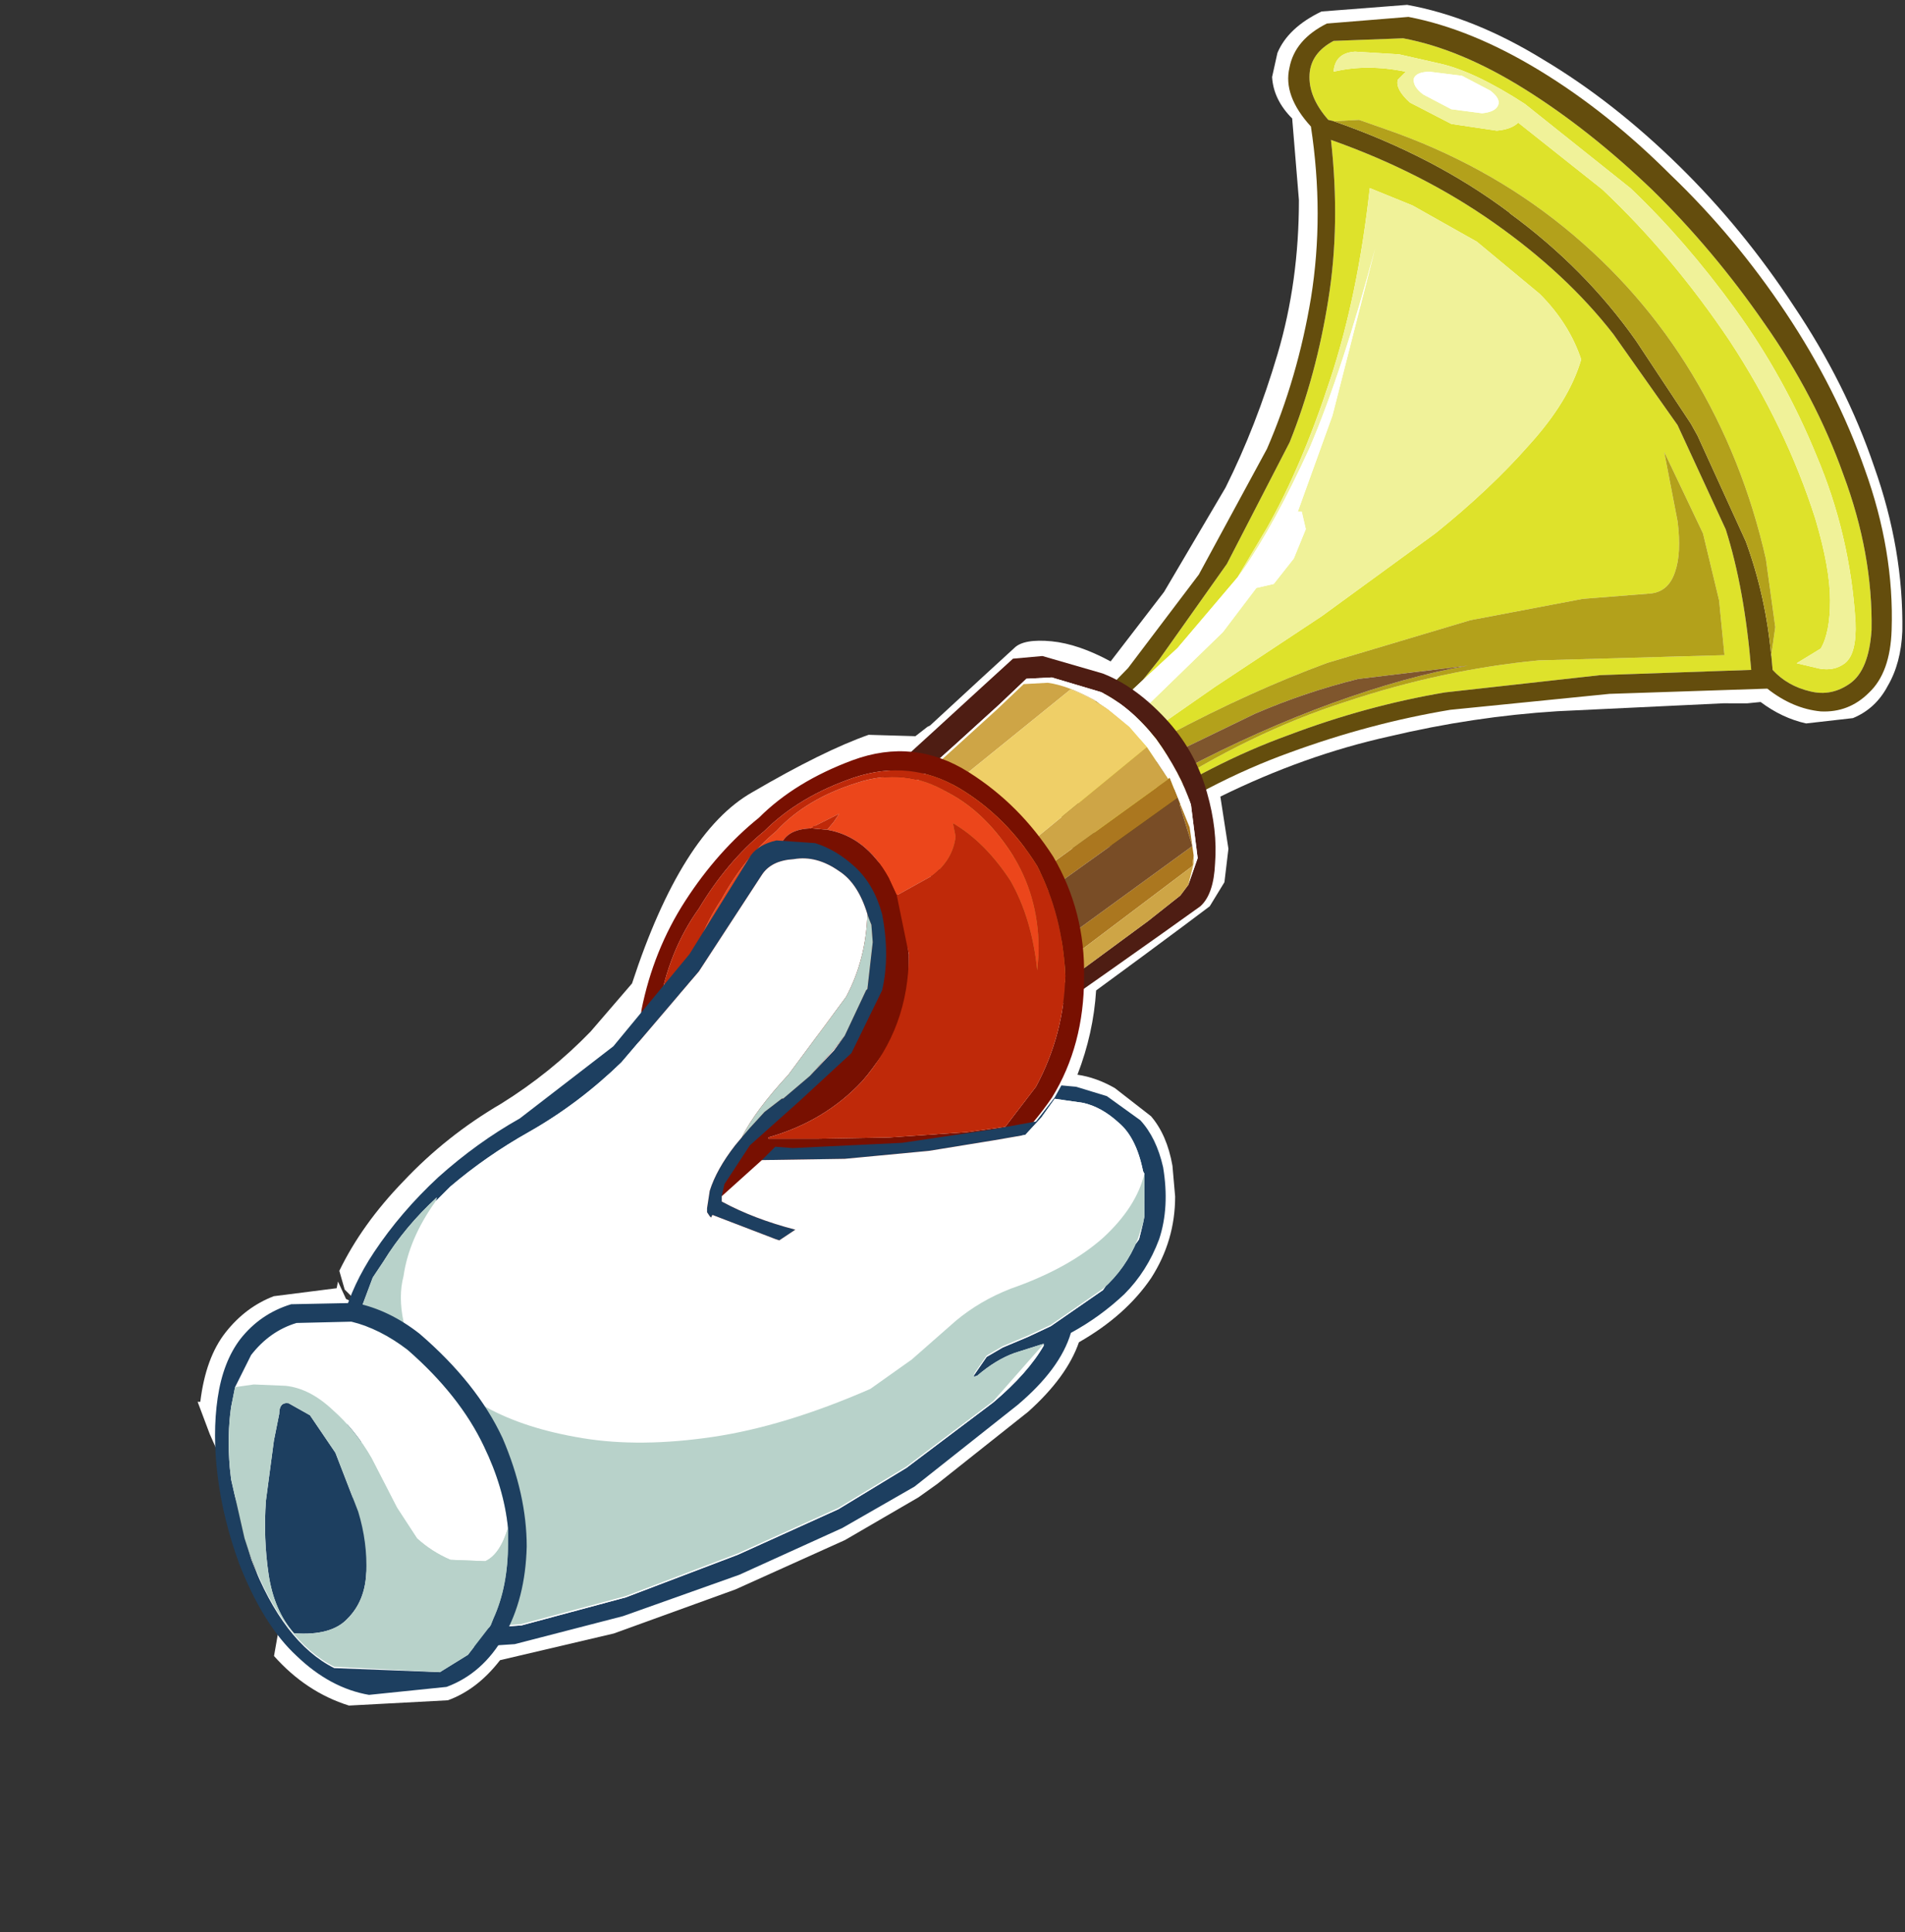 <?xml version="1.0" encoding="UTF-8" standalone="no"?>
<svg xmlns:xlink="http://www.w3.org/1999/xlink" height="72.15px" width="71.15px" xmlns="http://www.w3.org/2000/svg">
  <rect width="100%" height="100%" fill="#333333" stroke="none"/>
  <g transform="matrix(1.0, 0.0, 0.0, 1.0, 8.05, 0.65)">
    <use data-characterId="346" height="63.95" transform="matrix(0.999, 7.0E-4, 6.0E-4, 0.999, -0.7, -0.65)" width="63.75" xlink:href="#sprite0"/>
  </g>
  <defs>
    <g id="sprite0" transform="matrix(1.0, 0.0, 0.0, 1.0, 0.0, 0.0)">
      <use data-characterId="345" height="63.95" transform="matrix(1.0, 0.0, 0.0, 1.0, 0.0, 0.0)" width="63.75" xlink:href="#shape0"/>
    </g>
    <g id="shape0" transform="matrix(1.0, 0.0, 0.0, 1.0, 0.0, 0.0)">
      <path d="M22.85 30.8 L23.15 30.95 23.0 30.7 22.85 30.8 M42.05 0.4 L45.25 0.15 Q47.75 0.6 50.35 2.2 52.95 3.75 55.4 6.15 57.8 8.5 59.7 11.4 61.65 14.3 62.7 17.4 63.8 20.5 63.75 23.55 63.7 24.75 63.2 25.6 62.75 26.45 61.9 26.8 L60.15 27.0 Q59.25 26.8 58.45 26.2 L57.95 26.25 57.35 26.25 57.05 26.25 50.85 26.55 Q47.7 26.75 44.55 27.5 41.4 28.2 38.25 29.75 L38.55 31.7 38.4 32.95 37.85 33.85 36.85 34.6 35.3 35.75 33.6 37.0 Q33.5 38.6 32.9 40.15 33.6 40.25 34.3 40.65 L35.65 41.7 Q36.25 42.4 36.45 43.55 L36.55 44.7 Q36.55 46.35 35.65 47.75 34.7 49.15 32.95 50.15 32.5 51.45 31.05 52.75 L27.65 55.45 26.95 55.95 24.2 57.55 20.1 59.4 15.55 61.05 11.3 62.05 Q10.45 63.15 9.35 63.55 L5.65 63.75 Q4.05 63.25 2.85 61.9 L3.0 61.05 2.45 59.95 Q1.85 56.7 0.45 53.6 L0.0 52.4 0.1 52.4 Q0.3 50.75 1.05 49.8 1.8 48.85 2.85 48.45 L5.2 48.15 5.25 47.9 5.55 48.55 5.95 48.75 5.85 48.55 5.5 48.2 5.3 47.5 Q6.15 45.75 7.7 44.15 9.3 42.45 11.35 41.25 13.2 40.1 14.7 38.55 L16.25 36.75 Q18.1 31.1 20.75 29.6 23.4 28.05 25.1 27.45 L26.85 27.5 27.3 27.15 27.4 27.1 29.35 25.3 30.55 24.2 Q30.9 23.85 31.95 23.95 32.95 24.05 34.15 24.7 L36.15 22.1 38.45 18.2 Q39.6 15.9 40.4 13.2 41.2 10.5 41.2 7.45 L40.95 4.4 Q40.25 3.7 40.2 2.85 L40.4 1.95 Q40.8 1.0 42.05 0.4" fill="#ffffff" fill-rule="evenodd" stroke="none"/>
      <path d="M61.6 24.75 Q62.05 24.4 62.0 23.2 61.8 19.95 60.55 17.0 59.35 14.05 57.5 11.5 55.65 8.95 53.6 7.0 L49.65 3.85 Q47.8 2.65 46.5 2.35 L44.95 2.0 43.3 1.9 Q42.55 1.95 42.5 2.65 43.75 2.35 45.2 2.65 L44.9 2.95 Q44.8 3.3 45.35 3.8 L46.9 4.6 48.6 4.85 Q49.15 4.8 49.4 4.55 L52.55 7.05 Q55.15 9.5 57.3 12.7 59.4 15.9 60.5 19.35 61.05 21.2 61.05 22.4 61.05 23.6 60.7 24.2 L59.8 24.75 60.65 24.95 Q61.2 25.05 61.6 24.75 M42.5 4.5 L42.3 4.45 Q41.55 3.6 41.6 2.75 41.65 1.95 42.5 1.5 L45.1 1.4 Q47.25 1.8 49.65 3.3 52.05 4.8 54.4 7.05 56.7 9.3 58.6 12.05 60.5 14.75 61.55 17.7 62.65 20.65 62.6 23.5 62.5 25.0 61.8 25.5 61.1 26.0 60.3 25.8 59.45 25.6 58.9 25.0 L58.85 24.45 59.0 23.4 58.65 20.85 Q57.8 17.1 55.9 13.95 54.0 10.8 51.1 8.45 48.2 6.1 44.45 4.8 L43.45 4.45 42.5 4.5 M35.35 25.4 L35.95 24.65 38.5 21.05 40.85 16.5 Q41.85 14.0 42.3 11.15 42.75 8.35 42.4 5.2 45.8 6.4 48.5 8.3 51.2 10.2 52.95 12.45 L55.35 15.85 57.15 19.75 Q57.85 21.95 58.1 25.0 L52.45 25.2 46.65 25.85 Q43.7 26.35 40.8 27.45 37.9 28.5 35.05 30.4 33.9 31.15 33.4 31.1 32.9 31.0 32.9 30.4 L33.05 29.1 33.1 29.05 33.35 28.95 35.25 27.6 38.05 25.65 42.05 23.0 46.3 19.9 Q48.35 18.25 49.8 16.6 51.3 14.95 51.75 13.4 51.3 12.05 50.2 10.95 L47.85 9.0 45.45 7.65 43.85 7.0 Q43.4 11.05 42.35 14.2 41.3 17.4 40.0 19.7 L38.9 21.55 36.65 24.2 35.35 25.4 M36.05 28.95 L36.05 29.0 35.75 29.7 Q39.35 27.35 42.95 26.2 46.55 25.0 50.15 24.65 L57.1 24.45 56.9 22.4 56.3 19.9 54.85 16.85 55.35 19.45 Q55.5 20.65 55.25 21.35 55.0 22.1 54.3 22.15 L51.8 22.35 47.6 23.15 42.25 24.75 Q39.4 25.8 36.3 27.45 L36.2 27.95 36.15 28.25 35.05 28.95 35.4 29.05 36.05 28.95" fill="#dee22b" fill-rule="evenodd" stroke="none"/>
      <path d="M61.6 24.75 Q61.2 25.05 60.65 24.95 L59.8 24.75 60.7 24.2 Q61.05 23.6 61.05 22.4 61.05 21.2 60.5 19.35 59.4 15.9 57.3 12.7 55.15 9.5 52.55 7.05 L49.4 4.55 Q49.15 4.8 48.6 4.85 L46.9 4.6 45.35 3.8 Q44.8 3.3 44.9 2.95 L45.2 2.65 Q43.75 2.35 42.5 2.65 42.55 1.95 43.3 1.9 L44.95 2.0 46.5 2.35 Q47.8 2.65 49.65 3.85 L53.6 7.0 Q55.65 8.95 57.5 11.5 59.35 14.05 60.55 17.0 61.8 19.95 62.0 23.2 62.05 24.4 61.6 24.75 M33.1 29.05 L33.0 28.85 33.3 28.3 34.8 27.05 38.35 23.6 39.6 21.95 40.25 21.8 41.0 20.85 41.45 19.75 41.3 19.1 41.15 19.1 42.45 15.5 44.05 9.25 Q42.85 13.75 41.6 16.7 40.3 19.55 39.05 21.35 L38.9 21.55 40.0 19.7 Q41.3 17.4 42.35 14.2 43.4 11.05 43.85 7.0 L45.45 7.65 47.85 9.0 50.2 10.95 Q51.3 12.05 51.75 13.4 51.3 14.95 49.8 16.6 48.35 18.25 46.3 19.9 L42.05 23.0 38.05 25.65 35.25 27.6 33.35 28.95 33.1 29.05 M47.3 2.8 L46.1 2.65 Q45.6 2.65 45.5 2.9 45.45 3.2 45.85 3.5 L46.9 4.05 48.05 4.2 Q48.55 4.15 48.65 3.9 48.75 3.65 48.35 3.35 L47.3 2.8" fill="#f0f299" fill-rule="evenodd" stroke="none"/>
      <path d="M58.85 24.45 L58.9 25.0 Q59.45 25.6 60.3 25.8 61.1 26.0 61.8 25.5 62.5 25.0 62.6 23.5 62.65 20.65 61.55 17.7 60.5 14.75 58.6 12.05 56.7 9.3 54.4 7.05 52.05 4.8 49.65 3.3 47.25 1.8 45.1 1.4 L42.5 1.5 Q41.65 1.95 41.6 2.75 41.55 3.6 42.3 4.45 L42.5 4.5 Q46.25 5.8 49.05 7.9 L49.1 7.95 Q51.9 10.0 53.8 12.7 L55.85 15.8 56.1 16.25 57.9 20.2 Q58.65 22.25 58.85 24.5 L58.85 24.45 M32.45 28.55 L32.6 27.7 32.8 27.0 34.8 24.95 37.45 21.45 40.0 16.75 Q41.15 14.1 41.65 11.1 42.15 8.0 41.65 4.7 40.6 3.55 40.85 2.5 41.05 1.45 42.25 0.85 L45.3 0.6 Q47.65 1.05 50.2 2.6 52.75 4.15 55.1 6.5 57.5 8.8 59.4 11.65 61.3 14.5 62.35 17.5 63.45 20.55 63.35 23.5 63.3 25.1 62.5 25.85 61.75 26.6 60.7 26.55 59.65 26.45 58.7 25.7 L52.8 25.9 46.85 26.5 Q43.85 27.0 40.85 28.1 37.8 29.2 34.8 31.25 33.55 32.0 33.0 31.85 32.45 31.65 32.3 30.95 L32.35 29.25 32.4 28.95 32.55 28.85 33.3 28.3 33.0 28.85 33.1 29.05 33.05 29.1 32.9 30.4 Q32.9 31.0 33.4 31.1 33.9 31.15 35.05 30.4 37.9 28.5 40.8 27.45 43.7 26.35 46.65 25.85 L52.45 25.2 58.1 25.0 Q57.85 21.95 57.15 19.75 L55.35 15.85 52.95 12.45 Q51.2 10.2 48.5 8.3 45.8 6.4 42.4 5.2 42.75 8.35 42.3 11.15 41.85 14.0 40.85 16.5 L38.5 21.05 35.95 24.65 35.35 25.4 34.55 26.15 34.0 26.7 32.95 27.9 32.45 28.55" fill="#644d0d" fill-rule="evenodd" stroke="none"/>
      <path d="M42.5 4.5 L43.45 4.45 44.45 4.8 Q48.2 6.1 51.1 8.45 54.0 10.8 55.9 13.95 57.8 17.1 58.65 20.85 L59.0 23.4 58.85 24.45 58.85 24.5 Q58.65 22.25 57.9 20.2 L56.1 16.25 55.85 15.8 53.8 12.7 Q51.9 10.0 49.1 7.95 L49.05 7.9 Q46.25 5.8 42.5 4.5 M36.15 28.25 L36.2 27.95 36.3 27.45 Q39.4 25.8 42.25 24.75 L47.6 23.15 51.8 22.35 54.3 22.15 Q55.0 22.1 55.25 21.35 55.5 20.65 55.35 19.45 L54.85 16.85 56.3 19.9 56.9 22.4 57.1 24.45 50.15 24.65 Q46.55 25.0 42.95 26.2 39.35 27.35 35.75 29.7 L36.05 29.0 36.05 28.95 36.35 28.85 36.85 28.75 Q39.7 27.25 42.45 26.25 45.2 25.25 47.5 24.85 L43.4 25.35 Q41.4 25.85 39.55 26.65 L36.25 28.25 36.15 28.25" fill="#b3a11b" fill-rule="evenodd" stroke="none"/>
      <path d="M32.4 28.95 Q32.05 29.15 32.2 28.9 L32.45 28.55 32.95 27.9 34.0 26.7 34.55 26.15 35.35 25.4 36.65 24.2 38.9 21.55 39.05 21.35 Q40.3 19.55 41.6 16.7 42.85 13.75 44.05 9.25 L42.45 15.5 41.15 19.1 41.3 19.1 41.45 19.75 41.0 20.85 40.25 21.8 39.6 21.95 38.35 23.6 34.8 27.05 33.3 28.3 32.55 28.85 32.4 28.95 M47.3 2.8 L48.35 3.35 Q48.75 3.65 48.65 3.9 48.55 4.15 48.05 4.2 L46.9 4.05 45.85 3.5 Q45.45 3.2 45.5 2.9 45.6 2.65 46.1 2.65 L47.3 2.8" fill="#ffffff" fill-rule="evenodd" stroke="none"/>
      <path d="M36.05 28.95 L35.4 29.05 35.05 28.95 36.15 28.25 36.25 28.25 39.55 26.65 Q41.4 25.85 43.4 25.35 L47.5 24.85 Q45.2 25.25 42.45 26.25 39.7 27.25 36.85 28.75 L36.35 28.85 36.05 28.95" fill="#7f562d" fill-rule="evenodd" stroke="none"/>
      <path d="M31.6 24.5 L33.85 25.15 Q35.15 25.65 36.35 27.0 37.35 28.15 37.75 29.6 38.15 31.0 38.05 32.25 38.0 33.4 37.5 33.85 L36.1 34.85 34.05 36.3 32.2 37.6 Q31.4 38.1 31.35 38.15 L25.1 29.5 25.85 28.85 27.55 27.3 29.35 25.65 30.5 24.6 31.6 24.5 M37.05 33.05 L37.4 32.05 37.15 30.05 Q36.75 28.85 35.85 27.6 34.9 26.4 33.8 25.85 L31.95 25.3 31.0 25.35 30.0 26.3 28.35 27.8 26.85 29.15 26.15 29.75 26.2 29.8 26.05 29.95 31.2 37.6 Q31.25 37.55 31.95 37.05 L33.65 35.8 35.55 34.4 36.75 33.45 37.05 33.05" fill="#4e1d13" fill-rule="evenodd" stroke="none"/>
      <path d="M18.05 45.5 Q17.4 45.5 17.15 44.9 L17.0 44.3 Q17.0 43.35 18.0 42.0 19.15 40.5 20.6 39.95 24.35 38.55 24.35 36.1 24.35 34.95 23.45 34.05 22.55 33.15 22.55 32.65 22.55 31.55 23.8 31.55 26.5 31.55 26.6 36.15 26.6 39.35 23.65 41.2 L20.0 43.25 Q19.5 45.5 18.05 45.5" fill="#781001" fill-rule="evenodd" stroke="none"/>
      <path d="M37.25 31.95 L37.1 30.9 36.35 29.05 36.3 29.1 35.5 27.9 34.85 27.15 33.55 26.15 Q32.55 25.6 31.8 25.5 L30.9 25.55 29.9 26.5 28.25 28.0 26.75 29.35 26.2 29.8 26.15 29.75 26.85 29.15 28.35 27.8 30.0 26.3 31.0 25.35 31.95 25.3 33.8 25.85 Q34.9 26.4 35.85 27.6 36.75 28.85 37.15 30.05 L37.4 32.05 37.05 33.05 37.25 32.25 37.25 31.95" fill="#ffffff" fill-rule="evenodd" stroke="none"/>
      <path d="M36.3 29.1 L36.35 29.05 37.1 30.9 37.25 31.95 37.2 32.35 32.3 36.05 32.05 35.35 37.2 31.6 36.65 29.8 31.35 33.6 31.05 32.9 36.3 29.1" fill="#ab771f" fill-rule="evenodd" stroke="none"/>
      <path d="M37.25 31.95 L37.25 32.25 37.05 33.05 36.75 33.45 35.55 34.4 33.65 35.8 31.95 37.05 Q31.25 37.55 31.2 37.6 L26.05 29.95 26.2 29.8 26.75 29.35 28.25 28.0 29.9 26.5 30.9 25.55 31.8 25.5 Q32.55 25.6 33.55 26.15 L34.85 27.15 34.05 26.5 Q33.35 26.0 32.65 25.75 L27.65 29.8 30.45 32.05 35.5 27.9 36.3 29.1 31.05 32.9 31.35 33.6 31.3 33.65 32.0 35.4 32.05 35.35 32.3 36.05 37.2 32.35 37.25 31.95" fill="#cea546" fill-rule="evenodd" stroke="none"/>
      <path d="M34.85 27.15 L35.5 27.9 30.45 32.05 27.65 29.8 32.65 25.75 Q33.35 26.0 34.05 26.5 L34.85 27.15" fill="#efcf67" fill-rule="evenodd" stroke="none"/>
      <path d="M31.35 33.6 L36.65 29.8 37.2 31.6 32.05 35.35 32.0 35.4 31.3 33.65 31.35 33.6" fill="#794d26" fill-rule="evenodd" stroke="none"/>
      <path d="M18.35 36.85 Q18.6 35.1 19.6 33.6 20.45 32.05 21.65 31.05 22.75 29.85 24.65 29.25 26.45 28.65 28.05 29.6 29.5 30.35 30.55 32.05 31.5 33.65 31.45 35.65 L31.4 36.25 Q31.2 34.3 30.4 32.9 29.45 31.45 28.25 30.75 L28.35 31.25 Q28.25 32.1 27.5 32.7 L26.15 33.45 25.85 32.8 Q25.0 31.25 23.55 31.0 L23.8 30.7 24.0 30.4 22.9 30.95 Q21.85 31.0 21.75 31.85 20.5 32.7 19.65 34.15 18.85 35.3 18.4 36.85 L18.35 36.85" fill="#ec461b" fill-rule="evenodd" stroke="none"/>
      <path d="M26.15 33.45 L26.6 35.65 Q26.6 38.4 24.85 40.4 23.45 41.9 21.35 42.5 L21.35 42.55 23.15 42.55 25.85 42.5 28.75 42.3 30.2 42.1 31.35 40.6 Q32.4 38.65 32.45 36.45 32.35 34.2 31.4 32.35 30.25 30.5 28.5 29.45 26.65 28.35 24.55 29.05 22.5 29.75 21.2 31.05 19.8 32.2 18.75 33.95 17.6 35.55 17.25 37.7 L17.2 38.05 Q17.6 37.4 18.35 36.9 L18.35 36.85 18.4 36.85 18.45 36.85 20.35 35.15 21.9 33.65 22.45 33.1 Q21.7 32.45 21.7 32.05 L21.75 31.85 Q21.85 31.0 22.9 30.95 L23.0 30.95 23.55 31.0 Q25.0 31.25 25.85 32.8 L26.15 33.45 M14.4 47.25 Q13.6 46.25 13.8 45.2 13.75 43.9 14.3 42.8 14.8 41.55 15.45 40.5 L16.5 38.95 16.6 37.75 Q17.05 35.5 18.25 33.65 19.45 31.8 21.0 30.55 22.35 29.2 24.5 28.4 26.8 27.55 28.85 28.85 30.75 30.05 32.0 32.0 33.2 34.05 33.15 36.5 33.15 39.05 31.95 41.0 30.65 42.9 28.75 44.15 L26.05 45.2 23.95 46.2 19.85 47.6 16.45 48.1 Q14.85 47.9 14.4 47.25 M23.0 34.55 L23.05 36.2 22.25 38.4 Q21.55 39.0 21.2 39.95 L21.05 40.25 Q24.35 38.55 24.35 35.7 24.35 34.6 23.05 33.6 L22.7 33.35 23.0 34.55" fill="#781001" fill-rule="evenodd" stroke="none"/>
      <path d="M18.35 36.85 L18.35 36.9 Q17.6 37.4 17.2 38.05 L17.25 37.7 Q17.6 35.55 18.75 33.95 19.8 32.2 21.2 31.05 22.5 29.75 24.55 29.05 26.65 28.35 28.5 29.45 30.25 30.5 31.4 32.35 32.35 34.2 32.45 36.45 32.4 38.65 31.35 40.6 L30.2 42.1 28.75 42.3 25.85 42.5 23.15 42.55 21.35 42.55 21.35 42.5 Q23.45 41.9 24.85 40.4 26.6 38.4 26.6 35.65 L26.15 33.45 27.5 32.7 Q28.25 32.1 28.35 31.25 L28.25 30.75 Q29.45 31.45 30.4 32.9 31.2 34.3 31.4 36.25 L31.45 35.65 Q31.5 33.65 30.55 32.05 29.5 30.35 28.05 29.6 26.45 28.65 24.65 29.25 22.75 29.85 21.65 31.05 20.45 32.05 19.6 33.6 18.6 35.1 18.35 36.85 M23.55 31.0 L23.0 30.95 22.9 30.95 24.0 30.4 23.8 30.7 23.55 31.0 M21.75 31.85 L21.7 32.05 Q21.7 32.45 22.45 33.1 L21.9 33.65 20.35 35.15 18.45 36.85 18.4 36.85 Q18.85 35.3 19.65 34.15 20.5 32.7 21.75 31.85 M23.0 34.55 L22.7 33.35 23.05 33.6 Q24.35 34.6 24.35 35.7 24.35 38.55 21.05 40.25 L21.2 39.95 Q21.55 39.0 22.25 38.4 L23.05 36.2 23.0 34.55" fill="#bf2909" fill-rule="evenodd" stroke="none"/>
      <path d="M5.95 49.35 L5.85 49.4 5.45 49.25 Q5.8 48.0 6.6 46.8 7.6 45.3 9.0 44.0 10.45 42.7 12.05 41.8 L15.55 39.1 18.4 35.65 20.7 31.95 Q21.0 31.55 21.65 31.4 L23.1 31.5 Q23.9 31.75 24.6 32.4 25.3 33.05 25.6 34.15 25.9 35.7 25.6 37.0 L24.45 39.35 22.5 41.15 20.65 42.8 19.7 44.25 19.6 44.7 19.6 44.9 Q20.8 45.55 22.35 45.95 L21.75 46.35 21.6 46.3 19.25 45.4 19.2 45.5 19.15 45.45 19.05 45.3 19.05 45.15 19.15 44.5 Q19.4 43.7 20.1 42.8 L20.35 42.5 20.65 42.15 21.2 41.55 21.85 41.05 21.9 41.05 22.9 40.2 23.8 39.25 24.2 38.7 25.0 37.0 25.05 36.95 25.25 35.2 25.2 34.55 25.1 34.3 25.05 34.15 Q24.7 33.0 24.0 32.55 23.15 31.95 22.3 32.1 21.45 32.15 21.1 32.7 L18.75 36.3 15.85 39.7 Q14.25 41.25 12.4 42.3 10.8 43.2 9.45 44.35 L8.9 44.9 8.95 44.75 Q7.75 45.85 6.95 47.15 L6.55 47.75 5.95 49.35 M21.1 43.35 L21.6 42.85 22.25 42.9 26.35 42.7 29.7 42.2 31.35 41.9 32.05 41.0 32.3 40.55 32.85 40.6 34.0 40.95 35.25 41.85 Q35.85 42.5 36.1 43.6 36.35 45.1 35.95 46.3 35.5 47.5 34.65 48.35 33.75 49.2 32.65 49.8 32.25 51.15 30.65 52.5 L26.8 55.55 24.1 57.1 20.25 58.85 15.9 60.4 11.85 61.45 8.85 61.65 Q7.7 61.4 7.05 60.4 6.4 59.35 6.05 57.9 L5.65 54.85 5.55 52.05 5.55 50.2 5.6 49.65 6.0 49.7 6.1 49.6 6.05 50.0 6.05 50.05 6.05 51.8 6.05 52.05 6.05 52.65 6.15 54.5 6.5 57.35 Q6.8 58.75 7.45 59.75 8.1 60.7 9.2 60.95 L12.1 60.75 16.0 59.7 20.2 58.1 23.95 56.4 26.5 54.85 29.75 52.4 Q31.05 51.3 31.65 50.25 L31.6 50.25 31.65 50.2 30.55 50.55 Q29.85 50.8 29.15 51.4 L29.0 51.45 29.05 51.35 29.5 50.7 30.1 50.35 31.05 49.95 31.9 49.55 33.85 48.2 35.2 46.3 35.35 45.7 35.4 45.45 35.4 43.85 35.35 43.75 Q35.1 42.5 34.45 41.95 33.8 41.35 33.1 41.2 L32.05 41.05 31.55 41.75 30.95 42.4 29.8 42.6 27.35 43.0 24.2 43.3 21.1 43.35" fill="#1d3f60" fill-rule="evenodd" stroke="none"/>
      <path d="M8.9 44.9 L9.45 44.35 Q10.8 43.2 12.4 42.3 14.25 41.25 15.85 39.7 L18.75 36.3 21.1 32.7 Q21.45 32.15 22.3 32.1 23.15 31.95 24.0 32.55 24.7 33.0 25.05 34.15 25.0 35.85 24.25 37.25 L22.1 40.15 Q20.85 41.5 20.35 42.5 L20.1 42.8 Q19.4 43.7 19.15 44.5 L19.05 45.15 19.05 45.3 19.15 45.45 19.2 45.5 19.25 45.4 21.6 46.3 21.75 46.35 22.35 45.95 Q20.8 45.55 19.6 44.9 L19.6 44.7 21.1 43.35 24.2 43.3 27.35 43.0 29.8 42.6 30.95 42.4 31.55 41.75 32.05 41.05 33.1 41.2 Q33.8 41.35 34.45 41.95 35.1 42.5 35.35 43.75 L35.4 43.85 Q35.1 45.1 33.85 46.25 32.55 47.4 30.4 48.15 29.25 48.6 28.35 49.35 L26.7 50.8 25.15 51.9 Q21.95 53.3 19.25 53.7 16.55 54.1 14.4 53.75 12.25 53.4 10.8 52.6 9.3 51.75 8.55 50.65 L8.35 50.3 7.7 50.1 7.6 49.9 7.55 49.5 7.7 49.45 7.7 49.4 Q7.5 48.45 7.7 47.7 7.9 46.3 8.9 44.9 M24.2 38.7 L23.8 39.25 22.9 40.2 23.8 39.2 24.2 38.7 M7.7 49.45 L7.8 49.5 8.0 49.55 7.7 49.45 M8.65 49.75 L8.7 49.75 8.1 49.55 8.65 49.75 M35.35 45.7 L35.2 46.3 33.85 48.2 31.9 49.55 31.05 49.95 30.1 50.35 29.5 50.7 29.05 51.35 29.0 51.45 29.05 51.3 29.5 50.65 30.1 50.3 31.05 49.9 31.9 49.5 33.85 48.15 Q34.7 47.4 35.15 46.3 L35.35 45.7 M31.6 50.25 L31.65 50.25 Q31.05 51.3 29.75 52.4 L26.5 54.85 23.95 56.4 20.2 58.1 16.0 59.7 12.1 60.75 9.2 60.95 Q8.1 60.7 7.45 59.75 6.8 58.75 6.5 57.35 L6.15 54.5 6.2 55.1 9.1 60.85 9.2 60.9 12.1 60.7 16.0 59.65 20.2 58.05 23.95 56.35 26.5 54.8 29.75 52.35 31.6 50.25" fill="#ffffff" fill-rule="evenodd" stroke="none"/>
      <path d="M5.95 49.35 L6.55 47.75 6.95 47.15 Q7.75 45.85 8.95 44.75 L8.9 44.9 Q7.9 46.3 7.7 47.7 7.5 48.45 7.7 49.4 L7.7 49.45 7.55 49.5 7.6 49.9 7.7 50.1 8.35 50.3 8.55 50.65 Q9.3 51.75 10.8 52.6 12.25 53.4 14.4 53.75 16.55 54.1 19.25 53.7 21.95 53.3 25.15 51.9 L26.7 50.8 28.35 49.35 Q29.25 48.6 30.4 48.15 32.55 47.4 33.85 46.25 35.1 45.1 35.4 43.85 L35.4 45.45 35.35 45.7 35.15 46.3 Q34.7 47.4 33.85 48.15 L31.9 49.5 31.05 49.9 30.1 50.3 29.5 50.65 29.05 51.3 29.0 51.45 29.15 51.4 Q29.85 50.8 30.55 50.55 L31.65 50.2 31.6 50.25 29.75 52.35 26.5 54.8 23.95 56.35 20.2 58.05 16.0 59.65 12.1 60.7 9.2 60.9 9.1 60.85 6.2 55.1 6.15 54.5 6.05 52.65 6.05 52.05 6.05 51.8 6.05 50.05 6.05 50.0 6.1 49.6 6.6 49.55 6.45 49.45 6.8 49.5 6.95 49.5 6.55 49.4 5.95 49.35 M25.05 34.15 L25.1 34.3 25.2 34.55 25.25 35.2 25.05 36.95 25.0 37.0 24.2 38.7 23.8 39.2 22.9 40.2 21.9 41.05 21.85 41.05 21.2 41.55 20.65 42.15 20.35 42.5 Q20.85 41.5 22.1 40.15 L24.25 37.25 Q25.0 35.85 25.05 34.15" fill="#b8d2ca" fill-rule="evenodd" stroke="none"/>
      <path d="M1.4 51.85 L2.0 50.65 Q2.7 49.75 3.7 49.45 L5.75 49.4 Q6.8 49.65 7.85 50.45 9.8 52.15 10.7 54.05 11.45 55.6 11.6 57.1 11.3 58.1 10.75 58.35 L9.45 58.3 Q8.75 58.0 8.2 57.5 L7.45 56.35 6.5 54.5 Q5.9 53.45 5.05 52.7 4.2 51.9 3.3 51.8 L2.1 51.75 1.4 51.85 M10.1 61.85 L9.05 62.5 5.1 62.35 Q3.2 61.4 2.0 58.3 L1.75 57.5 2.0 58.25 Q3.2 61.35 5.1 62.3 L9.05 62.5 10.1 61.85" fill="#ffffff" fill-rule="evenodd" stroke="none"/>
      <path d="M5.9 48.7 Q7.15 48.95 8.3 49.85 10.45 51.7 11.4 53.75 12.3 55.85 12.3 57.8 12.25 59.75 11.45 61.15 10.65 62.55 9.3 63.05 L6.4 63.35 Q4.95 63.1 3.7 61.9 2.45 60.75 1.55 58.45 0.95 56.8 0.75 55.2 0.55 53.6 0.75 52.25 0.95 50.9 1.6 50.05 2.35 49.1 3.5 48.75 L5.9 48.7 M11.6 57.1 Q11.45 55.6 10.7 54.05 9.8 52.15 7.85 50.45 6.8 49.65 5.75 49.4 L3.7 49.45 Q2.7 49.75 2.0 50.65 L1.4 51.85 1.25 52.6 Q1.1 53.65 1.2 54.85 L1.25 55.3 1.75 57.5 2.0 58.3 Q3.2 61.4 5.1 62.35 L9.05 62.5 10.1 61.85 10.95 60.75 11.05 60.5 Q11.6 59.3 11.6 57.7 L11.6 57.1 M4.2 52.9 L5.15 54.3 6.0 56.5 Q6.35 57.65 6.3 58.8 6.25 59.85 5.6 60.5 5.0 61.15 3.6 61.05 2.85 60.2 2.65 58.85 2.45 57.5 2.55 56.1 L2.85 53.85 3.05 52.85 Q3.05 52.4 3.4 52.45 L4.2 52.9" fill="#1d3f60" fill-rule="evenodd" stroke="none"/>
      <path d="M1.4 51.85 L2.1 51.75 3.3 51.8 Q4.2 51.9 5.05 52.7 5.9 53.45 6.5 54.5 L7.45 56.35 8.2 57.5 Q8.75 58.0 9.45 58.3 L10.75 58.35 Q11.3 58.1 11.6 57.1 L11.6 57.7 Q11.6 59.3 11.05 60.5 L10.95 60.75 10.1 61.85 9.05 62.5 5.1 62.3 Q3.2 61.35 2.0 58.25 L1.75 57.5 1.25 55.3 1.2 54.85 Q1.1 53.65 1.25 52.6 L1.4 51.85 M4.2 52.9 L3.4 52.45 Q3.05 52.4 3.05 52.85 L2.85 53.85 2.55 56.1 Q2.45 57.5 2.65 58.85 2.85 60.2 3.6 61.05 5.0 61.15 5.6 60.5 6.25 59.85 6.3 58.8 6.35 57.65 6.0 56.5 L5.15 54.3 4.2 52.9" fill="#b8d2ca" fill-rule="evenodd" stroke="none"/>
    </g>
  </defs>
</svg>

